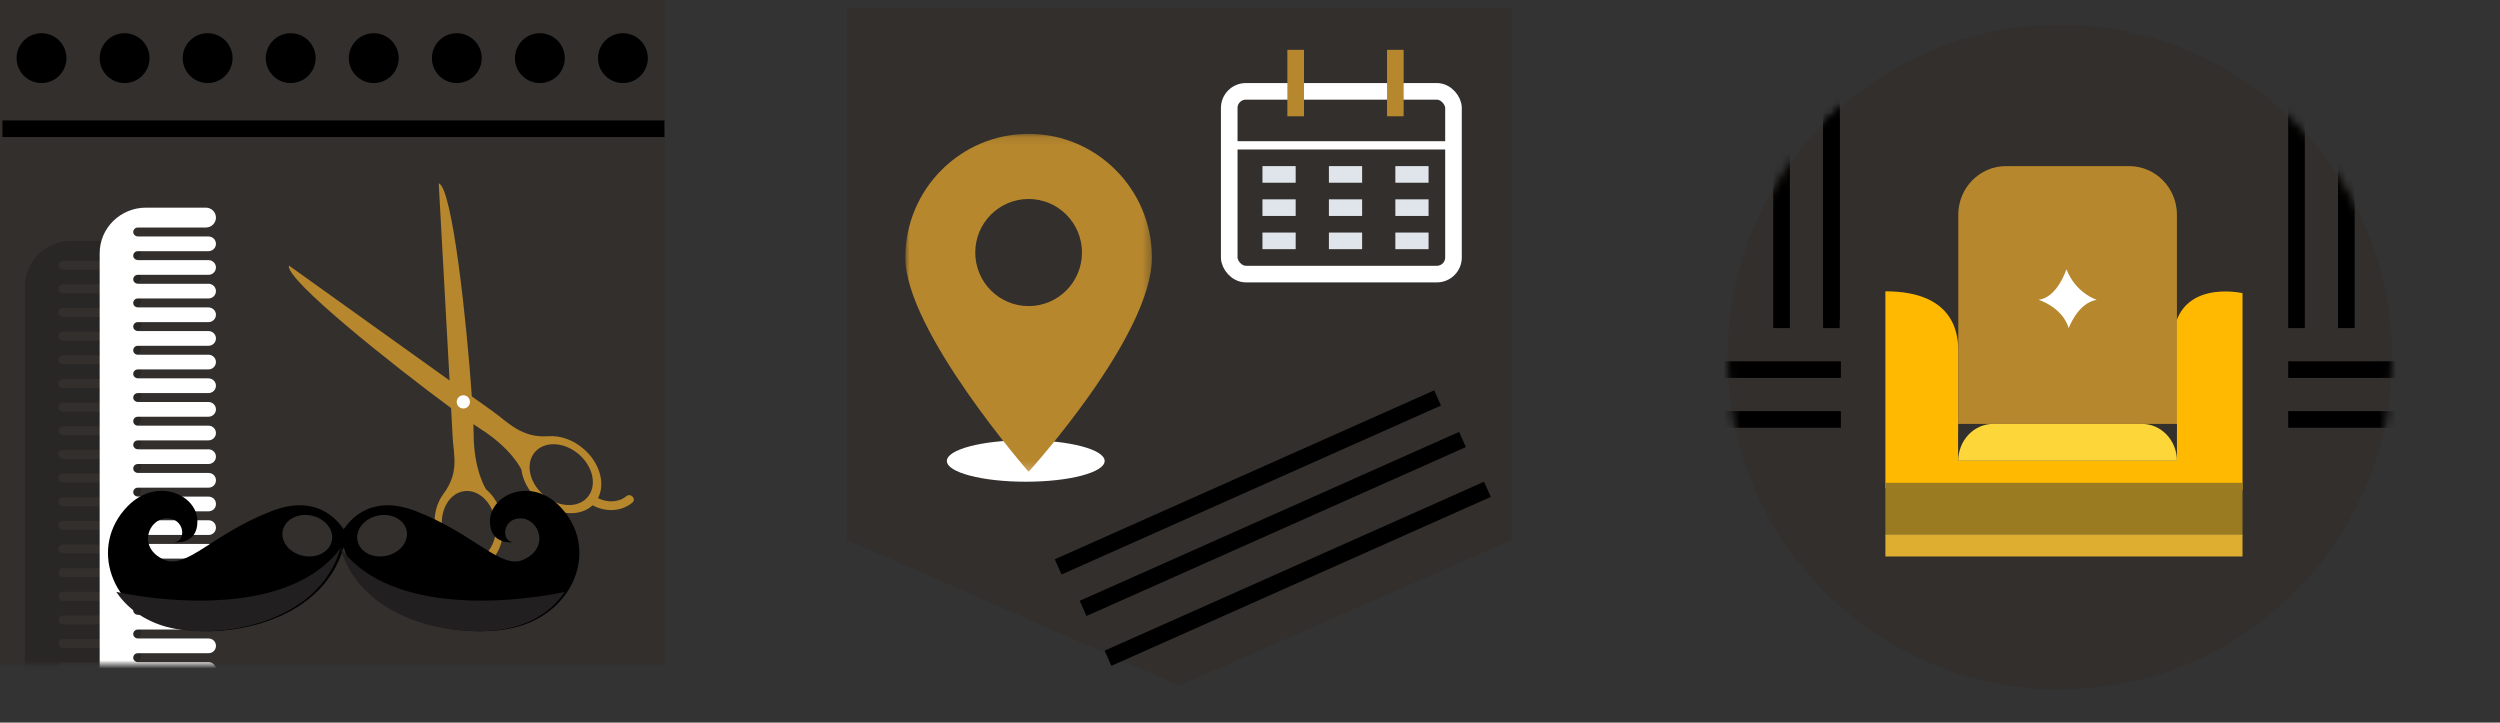 <?xml version="1.0" encoding="UTF-8"?>
<svg width="301px" height="87px" viewBox="0 0 301 87" version="1.1" xmlns="http://www.w3.org/2000/svg" xmlns:xlink="http://www.w3.org/1999/xlink">
    <rect x="0" y="0" width="301" height="87" fill="#333333" stroke="none"/>
    <!-- Generator: Sketch 47.1 (45422) - http://www.bohemiancoding.com/sketch -->
    <title>Artboard</title>
    <desc>Created with Sketch.</desc>
    <defs>
        <rect id="path-1" x="0" y="0" width="80" height="80"></rect>
        <polygon id="path-3" points="0 0 80 0 80 64 40 81.55 0 64"></polygon>
        <polygon id="path-5" points="0 40.805 0 0.116 29.69 0.116 29.69 40.805"></polygon>
        <circle id="path-7" cx="40" cy="40" r="40"></circle>
    </defs>
    <g id="Page-1" stroke="none" stroke-width="1" fill="none" fill-rule="evenodd">
        <g id="Artboard">
            <g id="Group-13">
                <g id="Page-1-+-Page-1-Mask">
                    <mask id="mask-2" fill="white">
                        <use xlink:href="#path-1"></use>
                    </mask>
                    <use id="Mask" fill="#322F2D" xlink:href="#path-1"></use>
                    <g id="Page-1" opacity="0.18" mask="url(#mask-2)" fill="#000000">
                        <g transform="translate(3, 29)" id="Fill-1">
                            <path d="M4.589,63.264 C4.253,63.264 3.988,62.967 4.051,62.625 C4.098,62.365 4.347,62.187 4.616,62.187 L13.117,62.187 C13.605,62.187 14,61.798 14,61.319 L14,61.285 C14,60.806 13.605,60.417 13.117,60.417 L4.616,60.417 C4.347,60.417 4.098,60.239 4.051,59.979 C3.988,59.637 4.253,59.34 4.589,59.34 L13.117,59.34 C13.605,59.34 14,58.951 14,58.472 L14,58.438 C14,57.958 13.605,57.57 13.117,57.57 L4.589,57.57 C4.287,57.57 4.041,57.329 4.041,57.031 C4.041,56.734 4.287,56.492 4.589,56.492 L13.117,56.492 C13.605,56.492 14,56.104 14,55.625 L14,55.59 C14,55.111 13.605,54.722 13.117,54.722 L4.616,54.722 C4.347,54.722 4.098,54.544 4.051,54.284 C3.988,53.943 4.253,53.645 4.589,53.645 L13.117,53.645 C13.605,53.645 14,53.256 14,52.777 L14,52.743 C14,52.264 13.605,51.875 13.117,51.875 L4.616,51.875 C4.347,51.875 4.098,51.697 4.051,51.437 C3.988,51.095 4.253,50.798 4.589,50.798 L13.117,50.798 C13.605,50.798 14,50.409 14,49.93 L14,49.896 C14,49.416 13.605,49.028 13.117,49.028 L4.616,49.028 C4.347,49.028 4.098,48.85 4.051,48.59 C3.988,48.248 4.253,47.95 4.589,47.95 L13.117,47.95 C13.605,47.95 14,47.562 14,47.083 L14,47.049 C14,46.569 13.605,46.181 13.117,46.181 L4.616,46.181 C4.347,46.181 4.098,46.002 4.051,45.742 C3.988,45.401 4.253,45.103 4.589,45.103 L13.117,45.103 C13.605,45.103 14,44.715 14,44.236 L14,44.201 C14,43.722 13.605,43.333 13.117,43.333 L4.616,43.333 C4.347,43.333 4.098,43.155 4.051,42.895 C3.988,42.553 4.253,42.256 4.589,42.256 L13.117,42.256 C13.605,42.256 14,41.867 14,41.388 L14,41.354 C14,40.875 13.605,40.486 13.117,40.486 L4.616,40.486 C4.347,40.486 4.098,40.308 4.051,40.048 C3.988,39.706 4.253,39.409 4.589,39.409 L13.117,39.409 C13.605,39.409 14,39.02 14,38.541 L14,38.507 C14,38.027 13.605,37.639 13.117,37.639 L4.616,37.639 C4.347,37.639 4.098,37.461 4.051,37.201 C3.988,36.859 4.253,36.561 4.589,36.561 L13.117,36.561 C13.605,36.561 14,36.173 14,35.694 L14,35.659 C14,35.18 13.605,34.792 13.117,34.792 L4.616,34.792 C4.347,34.792 4.098,34.613 4.051,34.353 C3.988,34.012 4.253,33.714 4.589,33.714 L13.117,33.714 C13.605,33.714 14,33.326 14,32.846 L14,32.812 C14,32.333 13.605,31.944 13.117,31.944 L4.616,31.944 C4.347,31.944 4.098,31.766 4.051,31.506 C3.988,31.164 4.253,30.867 4.589,30.867 L13.1,30.867 C13.597,30.867 14,30.471 14,29.982 C14,29.493 13.597,29.097 13.1,29.097 L4.616,29.097 C4.347,29.097 4.098,28.919 4.051,28.659 C3.988,28.317 4.253,28.02 4.589,28.02 L13.1,28.02 C13.597,28.02 14,27.623 14,27.135 C14,26.646 13.597,26.25 13.1,26.25 L4.589,26.25 C4.287,26.25 4.041,26.008 4.041,25.711 C4.041,25.413 4.287,25.172 4.589,25.172 L13.1,25.172 C13.597,25.172 14,24.776 14,24.287 C14,23.799 13.597,23.402 13.1,23.402 L4.616,23.402 C4.347,23.402 4.098,23.224 4.051,22.964 C3.988,22.622 4.253,22.325 4.589,22.325 L13.1,22.325 C13.597,22.325 14,21.929 14,21.44 C14,20.951 13.597,20.555 13.1,20.555 L4.616,20.555 C4.347,20.555 4.098,20.377 4.051,20.117 C3.988,19.775 4.253,19.478 4.589,19.478 L13.1,19.478 C13.597,19.478 14,19.082 14,18.593 C14,18.104 13.597,17.708 13.1,17.708 L4.589,17.708 C4.287,17.708 4.041,17.467 4.041,17.169 C4.041,16.872 4.287,16.631 4.589,16.631 L13.1,16.631 C13.597,16.631 14,16.234 14,15.746 L14,15.746 C14,15.257 13.597,14.861 13.1,14.861 L4.616,14.861 C4.347,14.861 4.098,14.682 4.051,14.422 C3.988,14.081 4.253,13.783 4.589,13.783 L13.1,13.783 C13.597,13.783 14,13.387 14,12.898 C14,12.41 13.597,12.013 13.1,12.013 L4.616,12.013 C4.347,12.013 4.098,11.835 4.051,11.575 C3.988,11.233 4.253,10.936 4.589,10.936 L13.1,10.936 C13.597,10.936 14,10.54 14,10.051 C14,9.562 13.597,9.166 13.1,9.166 L4.616,9.166 C4.347,9.166 4.098,8.988 4.051,8.728 C3.988,8.386 4.253,8.089 4.589,8.089 L13.1,8.089 C13.597,8.089 14,7.692 14,7.204 C14,6.715 13.597,6.319 13.1,6.319 L4.616,6.319 C4.347,6.319 4.098,6.14 4.051,5.881 C3.988,5.539 4.253,5.241 4.589,5.241 L13.1,5.241 C13.597,5.241 14,4.845 14,4.356 C14,3.868 13.597,3.471 13.1,3.471 L4.616,3.471 C4.347,3.471 4.098,3.293 4.051,3.033 C3.988,2.692 4.253,2.394 4.589,2.394 L12.783,2.394 C13.455,2.394 14,1.858 14,1.197 C14,0.536 13.455,0 12.783,0 L5.582,0 C2.499,0 0,2.458 0,5.489 L0,59.511 C0,62.543 2.499,65 5.582,65 L13.117,65 C13.605,65 14,64.611 14,64.132 C14,63.653 13.605,63.264 13.117,63.264 L4.589,63.264 Z"></path>
                        </g>
                    </g>
                    <g id="Page-1" mask="url(#mask-2)" fill="#FFFFFF">
                        <g transform="translate(12, 25)" id="Fill-1">
                            <path d="M4.589,63.264 C4.253,63.264 3.988,62.967 4.051,62.625 C4.098,62.365 4.347,62.187 4.616,62.187 L13.117,62.187 C13.605,62.187 14,61.798 14,61.319 L14,61.285 C14,60.806 13.605,60.417 13.117,60.417 L4.616,60.417 C4.347,60.417 4.098,60.239 4.051,59.979 C3.988,59.637 4.253,59.34 4.589,59.34 L13.117,59.34 C13.605,59.34 14,58.951 14,58.472 L14,58.438 C14,57.958 13.605,57.57 13.117,57.57 L4.589,57.57 C4.287,57.57 4.041,57.329 4.041,57.031 C4.041,56.734 4.287,56.492 4.589,56.492 L13.117,56.492 C13.605,56.492 14,56.104 14,55.625 L14,55.59 C14,55.111 13.605,54.722 13.117,54.722 L4.616,54.722 C4.347,54.722 4.098,54.544 4.051,54.284 C3.988,53.943 4.253,53.645 4.589,53.645 L13.117,53.645 C13.605,53.645 14,53.256 14,52.777 L14,52.743 C14,52.264 13.605,51.875 13.117,51.875 L4.616,51.875 C4.347,51.875 4.098,51.697 4.051,51.437 C3.988,51.095 4.253,50.798 4.589,50.798 L13.117,50.798 C13.605,50.798 14,50.409 14,49.93 L14,49.896 C14,49.416 13.605,49.028 13.117,49.028 L4.616,49.028 C4.347,49.028 4.098,48.85 4.051,48.59 C3.988,48.248 4.253,47.95 4.589,47.95 L13.117,47.95 C13.605,47.95 14,47.562 14,47.083 L14,47.049 C14,46.569 13.605,46.181 13.117,46.181 L4.616,46.181 C4.347,46.181 4.098,46.002 4.051,45.742 C3.988,45.401 4.253,45.103 4.589,45.103 L13.117,45.103 C13.605,45.103 14,44.715 14,44.236 L14,44.201 C14,43.722 13.605,43.333 13.117,43.333 L4.616,43.333 C4.347,43.333 4.098,43.155 4.051,42.895 C3.988,42.553 4.253,42.256 4.589,42.256 L13.117,42.256 C13.605,42.256 14,41.867 14,41.388 L14,41.354 C14,40.875 13.605,40.486 13.117,40.486 L4.616,40.486 C4.347,40.486 4.098,40.308 4.051,40.048 C3.988,39.706 4.253,39.409 4.589,39.409 L13.117,39.409 C13.605,39.409 14,39.02 14,38.541 L14,38.507 C14,38.027 13.605,37.639 13.117,37.639 L4.616,37.639 C4.347,37.639 4.098,37.461 4.051,37.201 C3.988,36.859 4.253,36.561 4.589,36.561 L13.117,36.561 C13.605,36.561 14,36.173 14,35.694 L14,35.659 C14,35.18 13.605,34.792 13.117,34.792 L4.616,34.792 C4.347,34.792 4.098,34.613 4.051,34.353 C3.988,34.012 4.253,33.714 4.589,33.714 L13.117,33.714 C13.605,33.714 14,33.326 14,32.846 L14,32.812 C14,32.333 13.605,31.944 13.117,31.944 L4.616,31.944 C4.347,31.944 4.098,31.766 4.051,31.506 C3.988,31.164 4.253,30.867 4.589,30.867 L13.1,30.867 C13.597,30.867 14,30.471 14,29.982 C14,29.493 13.597,29.097 13.1,29.097 L4.616,29.097 C4.347,29.097 4.098,28.919 4.051,28.659 C3.988,28.317 4.253,28.02 4.589,28.02 L13.1,28.02 C13.597,28.02 14,27.623 14,27.135 C14,26.646 13.597,26.25 13.1,26.25 L4.589,26.25 C4.287,26.25 4.041,26.008 4.041,25.711 C4.041,25.413 4.287,25.172 4.589,25.172 L13.1,25.172 C13.597,25.172 14,24.776 14,24.287 C14,23.799 13.597,23.402 13.1,23.402 L4.616,23.402 C4.347,23.402 4.098,23.224 4.051,22.964 C3.988,22.622 4.253,22.325 4.589,22.325 L13.1,22.325 C13.597,22.325 14,21.929 14,21.44 C14,20.951 13.597,20.555 13.1,20.555 L4.616,20.555 C4.347,20.555 4.098,20.377 4.051,20.117 C3.988,19.775 4.253,19.478 4.589,19.478 L13.1,19.478 C13.597,19.478 14,19.082 14,18.593 C14,18.104 13.597,17.708 13.1,17.708 L4.589,17.708 C4.287,17.708 4.041,17.467 4.041,17.169 C4.041,16.872 4.287,16.631 4.589,16.631 L13.1,16.631 C13.597,16.631 14,16.234 14,15.746 L14,15.746 C14,15.257 13.597,14.861 13.1,14.861 L4.616,14.861 C4.347,14.861 4.098,14.682 4.051,14.422 C3.988,14.081 4.253,13.783 4.589,13.783 L13.1,13.783 C13.597,13.783 14,13.387 14,12.898 C14,12.41 13.597,12.013 13.1,12.013 L4.616,12.013 C4.347,12.013 4.098,11.835 4.051,11.575 C3.988,11.233 4.253,10.936 4.589,10.936 L13.1,10.936 C13.597,10.936 14,10.54 14,10.051 C14,9.562 13.597,9.166 13.1,9.166 L4.616,9.166 C4.347,9.166 4.098,8.988 4.051,8.728 C3.988,8.386 4.253,8.089 4.589,8.089 L13.1,8.089 C13.597,8.089 14,7.692 14,7.204 C14,6.715 13.597,6.319 13.1,6.319 L4.616,6.319 C4.347,6.319 4.098,6.14 4.051,5.881 C3.988,5.539 4.253,5.241 4.589,5.241 L13.1,5.241 C13.597,5.241 14,4.845 14,4.356 C14,3.868 13.597,3.471 13.1,3.471 L4.616,3.471 C4.347,3.471 4.098,3.293 4.051,3.033 C3.988,2.692 4.253,2.394 4.589,2.394 L12.783,2.394 C13.455,2.394 14,1.858 14,1.197 C14,0.536 13.455,0 12.783,0 L5.582,0 C2.499,0 0,2.458 0,5.489 L0,59.511 C0,62.543 2.499,65 5.582,65 L13.117,65 C13.605,65 14,64.611 14,64.132 C14,63.653 13.605,63.264 13.117,63.264 L4.589,63.264 Z"></path>
                        </g>
                    </g>
                    <g id="Page-1" mask="url(#mask-2)">
                        <g transform="translate(54.892, 46.919) rotate(-300) translate(-54.892, -46.919) translate(31.892, 34.919)">
                            <path d="M39.223,9.208 C37.043,9.954 34.816,9.181 34.25,7.484 C33.683,5.786 34.992,3.804 37.172,3.058 C39.353,2.314 41.58,3.085 42.147,4.784 C42.713,6.481 41.404,8.462 39.223,9.208 M34.051,17.306 C34.69,15.636 36.946,14.961 39.093,15.801 C41.24,16.642 42.464,18.679 41.825,20.349 C41.185,22.021 38.928,22.695 36.781,21.854 C34.634,21.015 33.412,18.977 34.051,17.306 M45.399,0.409 C45.288,-0.272 44.257,-0.038 44.368,0.64 C44.57,1.874 43.873,3.041 42.869,3.709 C42.834,3.659 42.798,3.61 42.761,3.563 C41.663,2.028 39.26,1.427 36.898,2.235 C35.269,2.792 34.031,3.893 33.429,5.142 C32.003,8.114 29.442,8.551 27.407,9.49 C27.066,9.647 26.072,10.1 24.655,10.744 C16.83,6.916 1.716,0.191 0.448,1.37 C0.448,1.37 13.583,8.014 21.66,12.106 C13.573,15.781 0,21.938 0,21.938 C1.219,23.175 16.661,17.091 24.63,13.611 C26.226,14.42 27.35,14.991 27.711,15.177 C29.703,16.202 31.834,16.579 33.13,19.612 C33.679,20.885 34.87,22.038 36.471,22.665 C39.193,23.731 42.058,22.876 42.867,20.756 C43.676,18.637 42.126,16.055 39.404,14.989 C37.924,14.411 36.405,14.402 35.196,14.853 C35.195,14.853 32.518,15.018 28.645,12.796 C28.383,12.646 28.045,12.462 27.644,12.251 C28.05,12.059 28.391,11.892 28.658,11.754 C32.621,9.702 35.288,9.985 35.289,9.986 C36.479,10.488 37.996,10.546 39.498,10.031 C41.963,9.189 43.541,7.105 43.353,5.138 C43.337,4.983 43.313,4.84 43.285,4.704 C44.75,3.808 45.685,2.157 45.399,0.409" id="Fill-1" fill="#B7872D"></path>
                            <path d="M24.719,12.758 C24.279,12.758 23.921,12.401 23.921,11.961 C23.921,11.52 24.279,11.163 24.719,11.163 C25.159,11.163 25.516,11.52 25.516,11.961 C25.516,12.401 25.159,12.758 24.719,12.758" id="Fill-4" fill="#FFFFFF"></path>
                        </g>
                    </g>
                </g>
                <circle id="Oval" fill="#000000" cx="35" cy="7" r="3"></circle>
                <circle id="Oval-Copy-6" fill="#000000" cx="25" cy="7" r="3"></circle>
                <circle id="Oval-Copy-7" fill="#000000" cx="15" cy="7" r="3"></circle>
                <circle id="Oval-Copy-8" fill="#000000" cx="5" cy="7" r="3"></circle>
                <circle id="Oval-Copy" fill="#000000" cx="45" cy="7" r="3"></circle>
                <circle id="Oval-Copy-3" fill="#000000" cx="55" cy="7" r="3"></circle>
                <circle id="Oval-Copy-4" fill="#000000" cx="65" cy="7" r="3"></circle>
                <circle id="Oval-Copy-5" fill="#000000" cx="75" cy="7" r="3"></circle>
                <g id="Page-1" transform="translate(13, 59)">
                    <path d="M54.374,1.934 C50.908,-1.611 45.989,0.525 45.989,3.781 C45.989,6.684 48.826,6.279 48.826,6.279 C47.307,6.279 47.445,3.407 49.655,3.407 C51.866,3.407 53.257,6.878 50.07,8.366 C47.3,9.658 44.209,5.287 37.016,2.52 C31.01,0.21 28.634,4.464 28.378,4.717 C28.123,4.464 25.748,0.21 19.742,2.52 C12.547,5.287 9.457,9.658 6.689,8.366 C3.5,6.878 4.892,3.407 7.101,3.407 C9.313,3.407 9.449,6.279 7.932,6.279 C7.932,6.279 10.769,6.684 10.769,3.781 C10.769,0.525 5.85,-1.611 2.383,1.934 C-2.396,6.827 0.38,14.499 7.442,16.459 C13.39,18.112 25.708,16.265 28.378,6.87 C31.047,16.265 43.365,18.112 49.314,16.459 C56.377,14.499 59.154,6.827 54.374,1.934" id="Fill-1" fill="#000000"></path>
                    <path d="M1,12.262 C2.268,14.173 4.336,15.729 7.03,16.466 C12.988,18.098 25.325,16.275 28,7 C20.671,16.777 1.105,12.287 1,12.262" id="Fill-4" fill="#211F1F"></path>
                    <path d="M55,12.262 C53.732,14.173 51.664,15.729 48.97,16.466 C43.012,18.098 30.675,16.275 28,7 C35.329,16.777 54.895,12.287 55,12.262" id="Fill-6" fill="#211F1F"></path>
                    <path d="M33.427,7.938 C31.787,8.242 30.267,7.398 30.031,6.051 C29.795,4.705 30.933,3.367 32.573,3.062 C34.212,2.758 35.733,3.603 35.969,4.949 C36.205,6.295 35.067,7.634 33.427,7.938" id="Fill-8" fill="#322F2D"></path>
                    <path d="M23.573,7.938 C25.213,8.242 26.733,7.398 26.969,6.051 C27.205,4.705 26.067,3.367 24.427,3.062 C22.788,2.758 21.267,3.603 21.031,4.949 C20.795,6.295 21.933,7.634 23.573,7.938" id="Fill-10" fill="#322F2D"></path>
                </g>
                <path d="M79,15.5 L1.296,15.5" id="Line-5" stroke="#000000" stroke-width="2" stroke-linecap="square"></path>
            </g>
            <g id="Group-14" transform="translate(102, 1)">
                <polygon id="Rectangle-16" fill="#322F2D" points="0 0 80 0 80 64 40 81.55 0 64"></polygon>
                <g id="Rectangle-+-Rectangle-Copy-2-+-Rectangle-Copy-Mask">
                    <mask id="mask-4" fill="white">
                        <use xlink:href="#path-3"></use>
                    </mask>
                    <g id="Mask"></g>
                </g>
                <g id="Page-1" transform="translate(7, 15)">
                    <path d="M24,39.5 C24,40.881 19.747,42 14.5,42 C9.253,42 5,40.881 5,39.5 C5,38.119 9.253,37 14.5,37 C19.747,37 24,38.119 24,39.5" id="Fill-1" fill="#FFFFFF"></path>
                    <g id="Group-5">
                        <mask id="mask-6" fill="white">
                            <use xlink:href="#path-5"></use>
                        </mask>
                        <g id="Clip-4"></g>
                        <path d="M14.845,20.853 C11.296,20.853 8.421,17.966 8.421,14.405 C8.421,10.845 11.296,7.958 14.845,7.958 C18.393,7.958 21.269,10.845 21.269,14.405 C21.269,17.966 18.393,20.853 14.845,20.853 M14.845,0.116 C6.646,0.116 -9.57446809e-05,6.787 -9.57446809e-05,15.015 C-9.57446809e-05,23.814 14.845,40.805 14.845,40.805 C14.845,40.805 29.69,24.467 29.69,15.015 C29.69,6.787 23.043,0.116 14.845,0.116" id="Fill-3" fill="#B7872D" mask="url(#mask-6)"></path>
                    </g>
                </g>
                <g id="Group-12" transform="translate(46, 5)">
                    <rect id="Rectangle-17" stroke="#FFFFFF" stroke-width="2" x="0" y="5" width="27" height="22" rx="2"></rect>
                    <path d="M0.5,11.5 L26.519,11.5" id="Line-4" stroke="#FFFFFF" stroke-linecap="square"></path>
                    <rect id="Rectangle-18" fill="#E0E5EB" x="4" y="14" width="4" height="2"></rect>
                    <rect id="Rectangle-18-Copy-3" fill="#E0E5EB" x="4" y="18" width="4" height="2"></rect>
                    <rect id="Rectangle-18-Copy-6" fill="#E0E5EB" x="4" y="22" width="4" height="2"></rect>
                    <rect id="Rectangle-18-Copy" fill="#E0E5EB" x="12" y="14" width="4" height="2"></rect>
                    <rect id="Rectangle-18-Copy-4" fill="#E0E5EB" x="12" y="18" width="4" height="2"></rect>
                    <rect id="Rectangle-18-Copy-7" fill="#E0E5EB" x="12" y="22" width="4" height="2"></rect>
                    <rect id="Rectangle-18-Copy-2" fill="#E0E5EB" x="20" y="14" width="4" height="2"></rect>
                    <rect id="Rectangle-18-Copy-5" fill="#E0E5EB" x="20" y="18" width="4" height="2"></rect>
                    <rect id="Rectangle-18-Copy-8" fill="#E0E5EB" x="20" y="22" width="4" height="2"></rect>
                    <rect id="Rectangle-19" fill="#B7872D" x="7" y="0" width="2" height="8"></rect>
                    <rect id="Rectangle-19-Copy" fill="#B7872D" x="19" y="0" width="2" height="8"></rect>
                </g>
            </g>
            <rect id="Rectangle" fill="#000000" transform="translate(150.245, 58.082) rotate(66) translate(-150.245, -58.082) " x="149.245" y="33.082" width="2" height="50"></rect>
            <rect id="Rectangle-Copy" fill="#000000" transform="translate(153.245, 63.082) rotate(66) translate(-153.245, -63.082) " x="152.245" y="38.082" width="2" height="50"></rect>
            <rect id="Rectangle-Copy-2" fill="#000000" transform="translate(156.245, 69.082) rotate(66) translate(-156.245, -69.082) " x="155.245" y="44.082" width="2" height="50"></rect>
            <g id="Group-16" transform="translate(208, 3)">
                <g id="Group-15">
                    <circle id="Oval-Copy-2" fill="#322F2D" cx="40" cy="40" r="40"></circle>
                    <g id="Line-6-Copy-+-Line-6-Copy-3-+-Line-6-Copy-2-+-Line-6-Copy-4-+-Line-7-+-Line-7-Copy-2-+-Line-7-Copy-+-Line-7-Copy-3-Mask">
                        <mask id="mask-8" fill="white">
                            <use xlink:href="#path-7"></use>
                        </mask>
                        <g id="Mask"></g>
                        <path d="M12.5,7.5 L12.5,35.5" id="Line-6-Copy" stroke="#000000" stroke-width="2" stroke-linecap="square" mask="url(#mask-8)"></path>
                        <path d="M74.5,7.5 L74.5,35.5" id="Line-6-Copy-3" stroke="#000000" stroke-width="2" stroke-linecap="square" mask="url(#mask-8)"></path>
                        <path d="M6.5,7.5 L6.5,35.5" id="Line-6-Copy-2" stroke="#000000" stroke-width="2" stroke-linecap="square" mask="url(#mask-8)"></path>
                        <path d="M68.5,7.5 L68.5,35.5" id="Line-6-Copy-4" stroke="#000000" stroke-width="2" stroke-linecap="square" mask="url(#mask-8)"></path>
                        <path d="M12.5,6.5 L12.5,34.5" id="Line-6" stroke="#000000" stroke-width="2" stroke-linecap="square" mask="url(#mask-8)"></path>
                        <path d="M68.5,41.5 L82.642,41.5" id="Line-7" stroke="#000000" stroke-width="2" stroke-linecap="square" mask="url(#mask-8)"></path>
                        <path d="M-1.5,41.5 L12.642,41.5" id="Line-7-Copy-2" stroke="#000000" stroke-width="2" stroke-linecap="square" mask="url(#mask-8)"></path>
                        <path d="M68.5,47.5 L82.642,47.5" id="Line-7-Copy" stroke="#000000" stroke-width="2" stroke-linecap="square" mask="url(#mask-8)"></path>
                        <path d="M-1.5,47.5 L12.642,47.5" id="Line-7-Copy-3" stroke="#000000" stroke-width="2" stroke-linecap="square" mask="url(#mask-8)"></path>
                    </g>
                </g>
                <g id="Page-1" transform="translate(19, 17)">
                    <g id="Group-2">
                        <path d="M0,15.075 C8.616,15.075 8.788,20.576 8.788,22.468 L8.788,34.845 L34.606,34.845 L34.606,21.436 C34.606,13.357 43,15.296 43,15.296 L43,39.019 L0,38.798 L0,15.075 Z" id="Fill-1" fill="#FFB901"></path>
                        <path d="M35.102,31.925 L8.776,31.925 L8.776,5.855 C8.776,2.621 11.35,0 14.525,0 L29.353,0 C32.528,0 35.102,2.621 35.102,5.855 L35.102,31.925 Z" id="Fill-3" fill="#B7872D"></path>
                        <polygon id="Fill-5" fill="#9B7B22" points="0 44.34 43 44.34 43 38.132 0 38.132"></polygon>
                        <polygon id="Fill-7" fill="#DDAE30" points="0 47 43 47 43 44.34 0 44.34"></polygon>
                        <polygon id="Fill-8" fill="#322F2D" points="8.776 35.472 35.102 35.472 35.102 31.038 8.776 31.038"></polygon>
                        <path d="M35.102,35.472 L8.776,35.472 C8.776,33.023 10.659,31.038 12.982,31.038 L30.896,31.038 C33.219,31.038 35.102,33.023 35.102,35.472" id="Fill-9" fill="#FDD639"></path>
                        <path d="M21.799,12.415 C21.799,12.415 20.698,15.859 18.429,16.094 C18.429,16.094 21.268,16.925 22.079,19.509 C22.079,19.509 23.133,16.49 25.449,16.094 C25.449,16.094 22.926,15.326 21.799,12.415" id="Fill-10" fill="#FFFFFF"></path>
                    </g>
                </g>
            </g>
        </g>
    </g>
</svg>